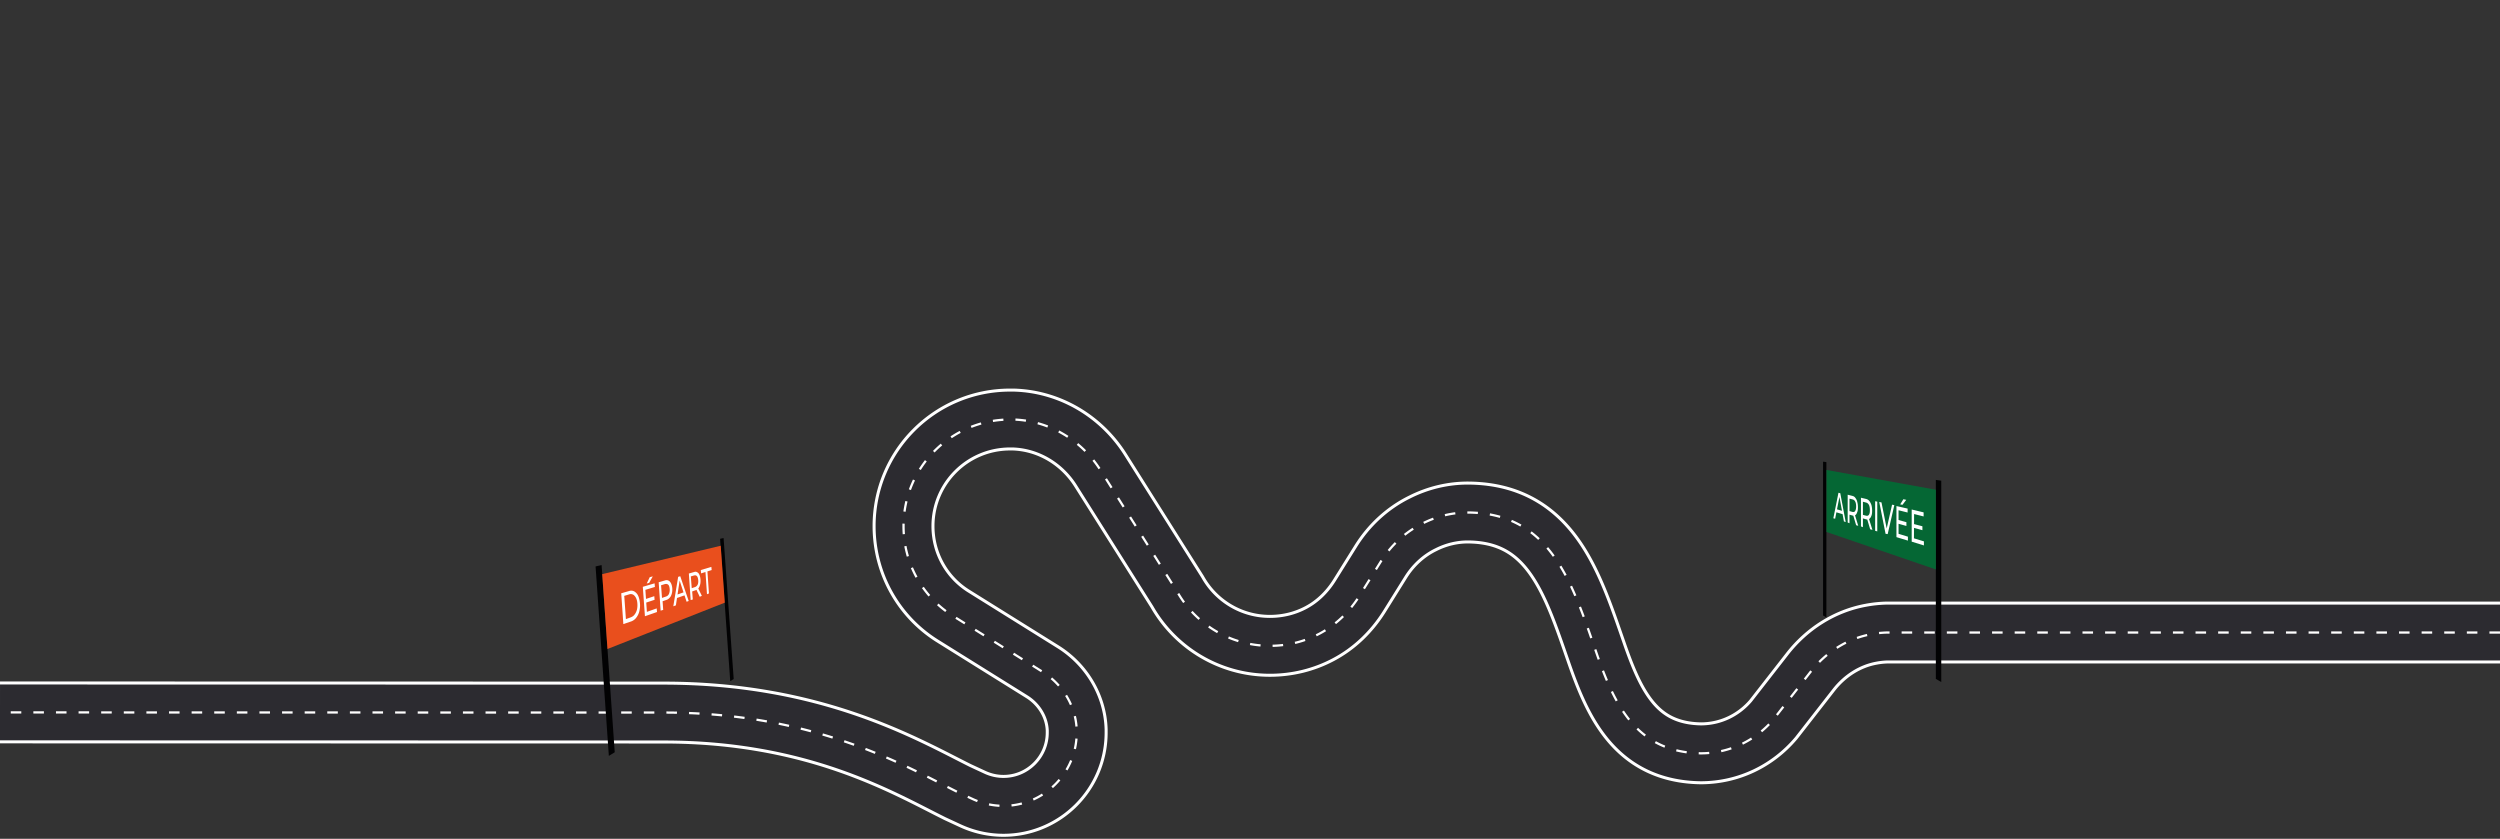 <svg xmlns="http://www.w3.org/2000/svg" width="1656" height="555.6" fill="none"><rect width="100%" height="100%" fill="#333333" stroke="none"/><g stroke-miterlimit="10"><use href="#X" stroke="#fff" stroke-width="41"/><use href="#X" stroke="#2c2b30" stroke-width="37"/><use href="#X" stroke="#fff" stroke-width="1.5" stroke-dasharray="6.989,7.987"/></g><defs><path id="X" d="M1656 419h-401.4-5.1a65.11 65.11 0 0 0-10 1.1c-15.9 2.9-30 12-40 24.7l-24.8 31.8c-11.6 13.7-28.8 22.4-48.1 22.4-42.8-.7-57.3-32.4-69.3-67.1-15.9-45.7-30.1-91.5-83.9-92.4-11.1-.2-21.7 2.5-31 7.2-11.6 5.7-21.2 14.7-28 25.7L900.3 395c-6.5 10.3-15.3 18.9-26 24.6-9.9 5.3-21.2 8.2-33.1 8.2h0c-26.3 0-49.3-14.4-61.4-35.8L729 311.5c-12.6-20-34.1-32.9-57.8-33.6h-2.1 0c-39 0-70.6 31.6-70.6 70.6h0c0 25.1 13 47.2 32.9 59.6l59 36.8c13.4 8.3 22.3 22.8 22.8 38.6v1.8h0c0 26.8-21.8 48.5-48.5 48.5h0c-7.4 0-14.4-1.7-20.6-4.6l-9.7-4.5c-34.6-17.2-94.3-52.7-194.7-52.7L0 471.9"/></defs><path d="M1209.8 409l-2.2-1.3V305.8l2.2.3V409zm76.1 42.8l-3.6-2.1V317.9l3.6.5v133.4z" fill="#020203"/><path d="M1282.3 377.2l-72.4-24.8v-41.1l72.4 13.1v52.8z" fill="#056734"/><path d="M1214.4 343.3l3.4-16.9 1.2.3 3.6 19.1-1.2-.4-3.2-17.6.5.1-3.1 15.7-1.2-.3zm1.5-4.1l.3-2 4.4 1.3.3 2.2-5-1.5zm8 6.9v-18.4l3.2.8a3.14 3.14 0 0 1 1.9 1.3c.5.7 1 1.5 1.2 2.5a13.61 13.61 0 0 1 .5 3.6c0 1.4-.1 2.5-.5 3.4-.3.9-.7 1.6-1.2 1.9-.5.4-1.2.5-1.9.3l-2.5-.7.5-1.1v6.9l-1.2-.5zm1.2-6.2l-.5-1.5 2.5.7c.8.2 1.4 0 1.8-.7s.6-1.7.6-2.9c0-1.4-.2-2.5-.6-3.2-.4-.9-1-1.3-1.8-1.5l-2.5-.6.5-1.2v10.9zm4.4 8l-2.2-7.4 1.3.3 2.3 7.5-1.4-.4zm3.2.8v-19l3.4.8a3.93 3.93 0 0 1 2.1 1.3c.6.7 1 1.6 1.4 2.6.3 1.1.5 2.4.5 3.8s-.1 2.6-.5 3.5c-.3.9-.8 1.6-1.4 2s-1.3.5-2.1.3l-2.7-.8.6-1.1v7.1l-1.3-.5zm1.3-6.3l-.6-1.5 2.7.7c.8.2 1.5 0 1.9-.7.5-.7.6-1.7.6-3 0-1.4-.2-2.5-.6-3.4-.5-.9-1.1-1.4-1.9-1.6l-2.7-.7.6-1.3v11.5zm4.8 8.2l-2.3-7.7 1.4.4 2.4 7.7-1.5-.4zm3.3 1V332l1.4.3V352l-1.4-.4zm6.9 2l-4.2-21.1 1.5.3 3.9 19.5-.9-.3 4-17.7 1.5.3-4.4 19.2-1.4-.2zm8.6 0l6.2 1.9v2.6l-7.6-2.3v-20.6l7.4 1.7v2.6l-6-1.5v15.6h0zm-.2-9.2l5.4 1.5v2.5l-5.4-1.5v-2.5zm1.3-10.3l2.1-3.4 1.9.4-2.5 3.3-1.5-.3zm9.1 22.5l6.6 2v2.7l-8.1-2.5v-21.3l7.9 1.9v2.7l-6.3-1.6-.1 16.1h0zm-.2-9.5l5.8 1.5v2.6l-5.8-1.6v-2.5z" fill="#fff"/><path d="M407.2 498.3l-3.9 2.4-8.8-125.5 4-.9 8.7 124zm78.8-48.5l-2.3 1.4-6.7-94.3 2.3-.5 6.7 93.4z" fill="#020203"/><path d="M480.1 399.2l-77.7 30.7-3.5-49.6 78.5-18.8 2.7 37.7z" fill="#e94f1d"/><path d="M412.9 413.4l-1.4-20.4 5.2-1.5c1.3-.4 2.5-.3 3.5.3a6.27 6.27 0 0 1 2.5 2.8c.6 1.3 1 2.9 1.2 4.9s0 3.7-.4 5.4-1.1 3-2 4.2a7.29 7.29 0 0 1-3.3 2.5l-5.3 1.8zm1.7-3.3l3.3-1.2c1-.4 1.9-1 2.5-1.9.7-.9 1.2-2 1.5-3.1.3-1.2.4-2.6.3-4.1s-.4-2.7-.9-3.7-1.1-1.7-1.9-2.2c-.8-.4-1.7-.5-2.6-.2l-3.3 1 1.1 15.4zm13.9-4.8l6.5-2.3.2 2.4-8 2.8-1.4-19.5 7.8-2.3.2 2.4-6.3 1.9 1 14.6zm-.8-8.5l5.7-1.9.2 2.4-5.7 1.9-.2-2.4zm.7-10.3l2-4.2 2-.5-2.4 4.3-1.6.4zm9.2 18l-1.3-18.8 4.1-1.2c.9-.3 1.7-.3 2.4.1.7.3 1.2.9 1.7 1.8.4.9.7 2 .8 3.2.1 1.3 0 2.5-.3 3.6s-.7 2-1.3 2.6c-.6.7-1.3 1.3-2.3 1.6l-3.2 1.1.6-1.5.5 7-1.7.5zm1-7.1l-.8-1.1 3.2-1.1c1-.3 1.7-.9 2.1-1.8s.6-2 .5-3.2c-.1-1.3-.4-2.3-.9-2.8-.6-.6-1.3-.7-2.3-.5l-3.2 1 .6-1.5.8 11zm7.4 4.2l3.2-19.5 1.4-.4 5.6 16.4-1.4.5-5-15.2.6-.2-2.7 17.8-1.7.6zm1.6-5.2l.3-2.3 5.4-1.9.6 2-6.3 2.2zm9.9 1.1l-1.2-17.6 3.5-1c.8-.3 1.5-.2 2.1.2.6.3 1.1.9 1.4 1.7.4.8.6 1.9.7 3 .1 1.2 0 2.4-.2 3.3-.3 1-.6 1.9-1.1 2.5-.5.7-1.2 1.1-2 1.4l-2.8 1 .5-1.4.5 6.5-1.4.4zm.8-6.7l-.7-1 2.7-.9a3.14 3.14 0 0 0 1.8-1.6c.4-.8.5-1.9.4-3-.1-1.2-.4-2.2-.8-2.6-.5-.6-1.1-.7-2-.5l-2.7.8.5-1.4.8 10.2zm5.2 4.5l-2.6-5.5 1.4-.5 2.6 5.4-1.4.6zm4.8-1.7l-1-14.7-2.9.9-.2-2.2 7-2.1.2 2.1-2.8.9 1 14.6-1.3.5z" fill="#fff"/></svg>